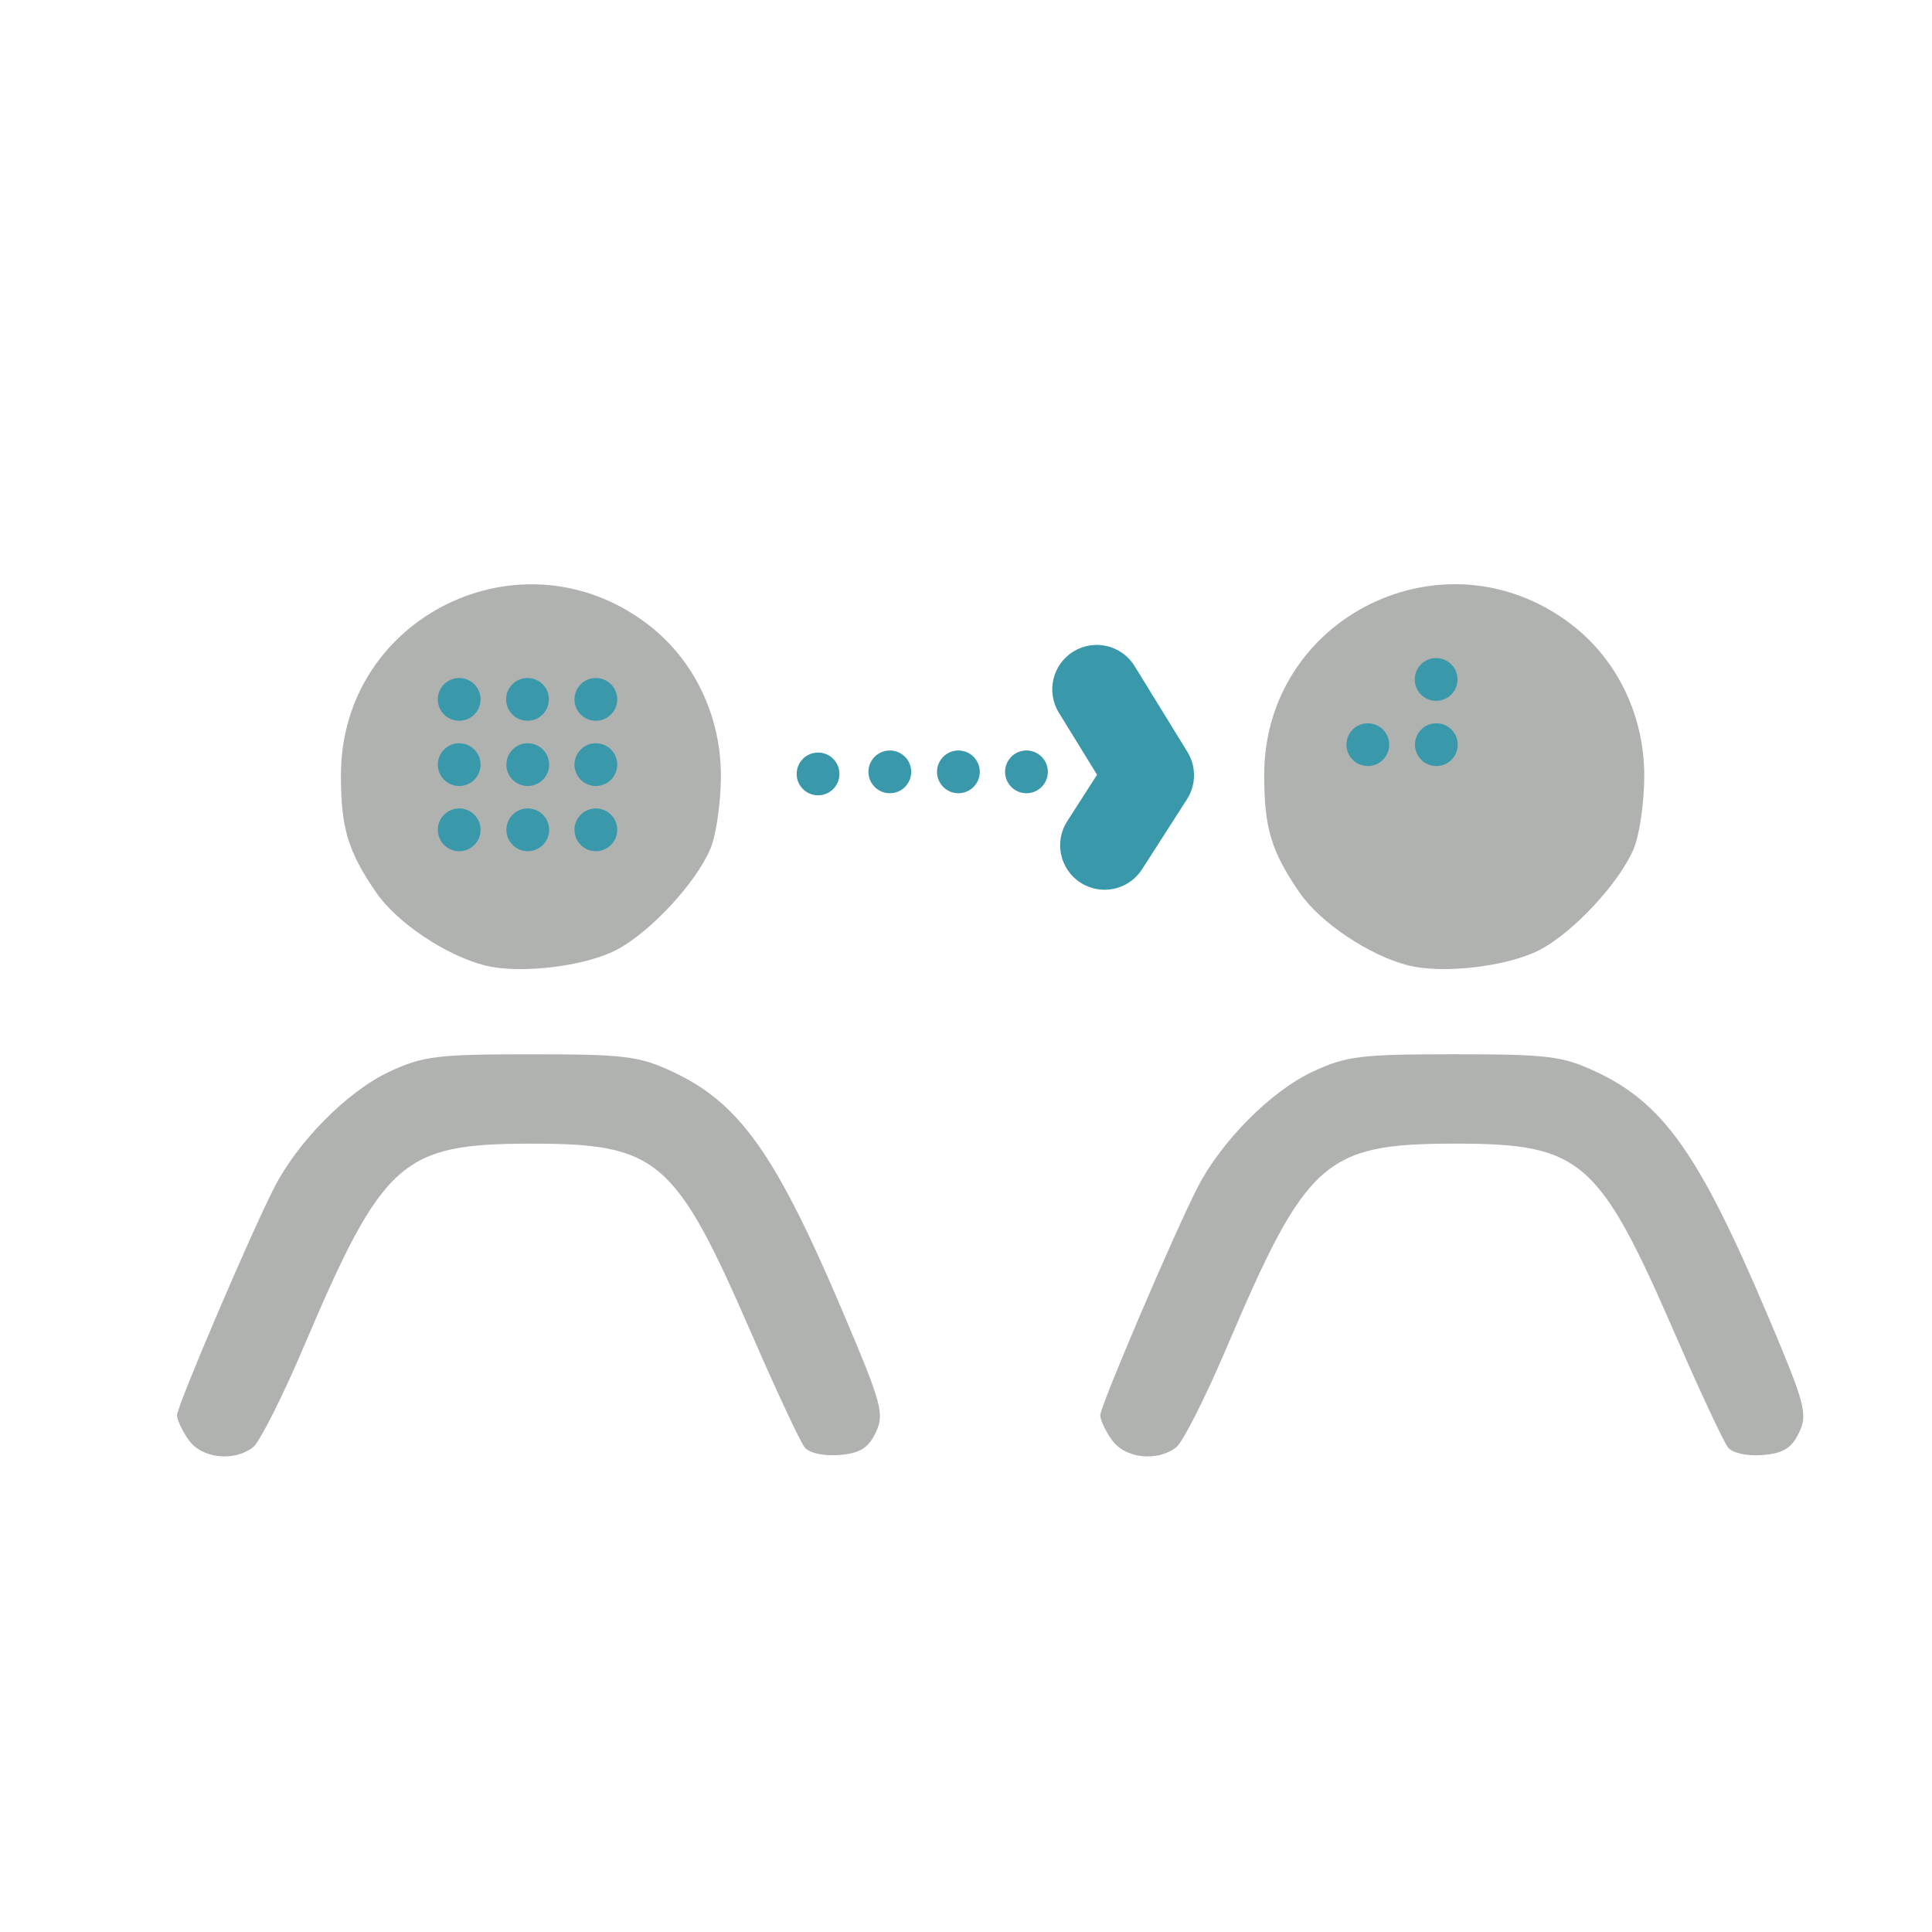 <?xml version="1.0" encoding="UTF-8" standalone="no"?>
<!-- Created with Inkscape (http://www.inkscape.org/) -->

<svg
   xmlns:dc="http://purl.org/dc/elements/1.1/"
   xmlns:cc="http://creativecommons.org/ns#"
   xmlns:rdf="http://www.w3.org/1999/02/22-rdf-syntax-ns#"
   xmlns:svg="http://www.w3.org/2000/svg"
   xmlns="http://www.w3.org/2000/svg"
   xmlns:sodipodi="http://sodipodi.sourceforge.net/DTD/sodipodi-0.dtd"
   xmlns:inkscape="http://www.inkscape.org/namespaces/inkscape"
   width="200"
   height="200"
   viewBox="0 0 52.917 52.917"
   version="1.1"
   id="svg3506"
   inkscape:version="0.92.2 (5c3e80d, 2017-08-06)"
   sodipodi:docname="teaching.svg">
  <defs
     id="defs3500">
    <clipPath
       clipPathUnits="userSpaceOnUse"
       id="clipPath8806">
      <path
         d="m 217.174,529.313 h 7.516 v -7.393 h -7.516 z"
         id="path8804"
         inkscape:connector-curvature="0" />
    </clipPath>
    <clipPath
       clipPathUnits="userSpaceOnUse"
       id="clipPath8822">
      <path
         d="m 193.378,530.029 h 7.516 v -7.393 h -7.516 z"
         id="path8820"
         inkscape:connector-curvature="0" />
    </clipPath>
    <clipPath
       clipPathUnits="userSpaceOnUse"
       id="clipPath8838">
      <path
         d="m 239.785,536.821 h 7.516 v -7.393 h -7.516 z"
         id="path8836"
         inkscape:connector-curvature="0" />
    </clipPath>
    <clipPath
       clipPathUnits="userSpaceOnUse"
       id="clipPath8586">
      <path
         d="m 376.612,193.18 h 17.074 v -17.075 h -17.074 z"
         id="path8584"
         inkscape:connector-curvature="0" />
    </clipPath>
    <clipPath
       clipPathUnits="userSpaceOnUse"
       id="clipPath8702">
      <path
         d="m 792.929,209.492 h 8.097 v -7.964 h -8.097 z"
         id="path8700"
         inkscape:connector-curvature="0" />
    </clipPath>
    <clipPath
       clipPathUnits="userSpaceOnUse"
       id="clipPath8686">
      <path
         d="m 742.939,202.176 h 8.097 v -7.964 h -8.097 z"
         id="path8684"
         inkscape:connector-curvature="0" />
    </clipPath>
    <clipPath
       clipPathUnits="userSpaceOnUse"
       id="clipPath8670">
      <path
         d="m 768.573,201.405 h 8.096 v -7.964 h -8.096 z"
         id="path8668"
         inkscape:connector-curvature="0" />
    </clipPath>
    <clipPath
       clipPathUnits="userSpaceOnUse"
       id="clipPath8390">
      <path
         d="M 88.118,87.016 H 100.08 V 75.053 H 88.118 Z"
         id="path8388"
         inkscape:connector-curvature="0" />
    </clipPath>
    <clipPath
       clipPathUnits="userSpaceOnUse"
       id="clipPath8374">
      <path
         d="M 67.548,86.724 H 79.511 V 74.762 H 67.548 Z"
         id="path8372"
         inkscape:connector-curvature="0" />
    </clipPath>
    <clipPath
       clipPathUnits="userSpaceOnUse"
       id="clipPath8358">
      <path
         d="M 46.833,86.87 H 58.795 V 74.908 H 46.833 Z"
         id="path8356"
         inkscape:connector-curvature="0" />
    </clipPath>
    <clipPath
       clipPathUnits="userSpaceOnUse"
       id="clipPath8542">
      <path
         d="M 189.832,90.744 H 201.03 V 79.546 h -11.198 z"
         id="path8540"
         inkscape:connector-curvature="0" />
    </clipPath>
    <clipPath
       clipPathUnits="userSpaceOnUse"
       id="clipPath8526">
      <path
         d="m 170.663,90.744 h 11.198 V 79.546 h -11.198 z"
         id="path8524"
         inkscape:connector-curvature="0" />
    </clipPath>
    <clipPath
       clipPathUnits="userSpaceOnUse"
       id="clipPath8510">
      <path
         d="m 151.233,90.875 h 11.199 V 79.676 h -11.199 z"
         id="path8508"
         inkscape:connector-curvature="0" />
    </clipPath>
    <clipPath
       clipPathUnits="userSpaceOnUse"
       id="clipPath8478">
      <path
         d="m 139.758,103.132 h 11.198 V 91.934 h -11.198 z"
         id="path8476"
         inkscape:connector-curvature="0" />
    </clipPath>
    <clipPath
       clipPathUnits="userSpaceOnUse"
       id="clipPath8462">
      <path
         d="m 158.927,103.393 h 11.198 V 92.195 h -11.198 z"
         id="path8460"
         inkscape:connector-curvature="0" />
    </clipPath>
    <clipPath
       clipPathUnits="userSpaceOnUse"
       id="clipPath8446">
      <path
         d="m 178.356,103.263 h 11.199 V 92.064 h -11.199 z"
         id="path8444"
         inkscape:connector-curvature="0" />
    </clipPath>
    <clipPath
       clipPathUnits="userSpaceOnUse"
       id="clipPath8430">
      <path
         d="m 198.568,103.132 h 11.199 V 91.934 h -11.199 z"
         id="path8428"
         inkscape:connector-curvature="0" />
    </clipPath>
    <clipPath
       clipPathUnits="userSpaceOnUse"
       id="clipPath8318">
      <path
         d="m 792.405,95.111 h 9.528 v -9.372 h -9.528 z"
         id="path8316"
         inkscape:connector-curvature="0" />
    </clipPath>
    <clipPath
       clipPathUnits="userSpaceOnUse"
       id="clipPath8302">
      <path
         d="m 733.576,86.502 h 9.528 v -9.372 h -9.528 z"
         id="path8300"
         inkscape:connector-curvature="0" />
    </clipPath>
    <clipPath
       clipPathUnits="userSpaceOnUse"
       id="clipPath8286">
      <path
         d="m 763.741,85.594 h 9.528 v -9.372 h -9.528 z"
         id="path8284"
         inkscape:connector-curvature="0" />
    </clipPath>
  </defs>
  <sodipodi:namedview
     id="base"
     pagecolor="#ffffff"
     bordercolor="#666666"
     borderopacity="1.0"
     inkscape:pageopacity="0.0"
     inkscape:pageshadow="2"
     inkscape:zoom="1.979899"
     inkscape:cx="112.19055"
     inkscape:cy="142.00018"
     inkscape:document-units="mm"
     inkscape:current-layer="layer1"
     showgrid="false"
     units="px"
     inkscape:window-width="958"
     inkscape:window-height="974"
     inkscape:window-x="950"
     inkscape:window-y="0"
     inkscape:window-maximized="0" />
  <g
     inkscape:label="Calque 1"
     inkscape:groupmode="layer"
     id="layer1"
     transform="translate(0,-244.083)">
    <g
       id="g9645"
       transform="matrix(0.426,0,0,-0.426,14.549,266.961)"
       style="fill:#3a98ab;fill-opacity:1">
      <path
         d="m 0,0 c 0.732,0 1.318,0.384 1.318,0.864 v 1.919 c 0,0.48 -0.586,0.864 -1.318,0.864 -0.732,0 -1.317,-0.384 -1.317,-0.864 V 0.864 C -1.317,0.393 -0.732,0 0,0"
         style="fill:#3a98ab;fill-opacity:1;fill-rule:nonzero;stroke:none"
         id="path9647"
         inkscape:connector-curvature="0" />
    </g>
    <g
       id="g9649"
       transform="matrix(0.426,0,0,-0.426,13.283,270.526)">
      <path
         d="m 0,0 c -2.517,0.642 -5.659,2.749 -6.992,4.686 -1.818,2.64 -2.269,4.144 -2.269,7.551 0,10.193 11.602,15.895 19.728,9.697 2.962,-2.26 4.703,-5.867 4.703,-9.743 C 15.17,10.5 14.867,8.393 14.498,7.508 13.576,5.301 10.575,2.081 8.412,0.977 6.339,-0.081 2.199,-0.562 0,0 m -19.054,-30.507 c -0.41,0.586 -0.746,1.299 -0.746,1.584 0,0.591 4.694,11.591 6.236,14.612 1.527,2.995 4.726,6.22 7.417,7.478 2.153,1.007 3.074,1.121 9.101,1.121 6.023,0 6.951,-0.115 9.103,-1.118 4.326,-2.02 6.652,-5.307 10.991,-15.535 2.473,-5.832 2.646,-6.471 2.078,-7.665 -0.479,-1.002 -1.017,-1.335 -2.336,-1.446 -0.988,-0.083 -1.932,0.12 -2.227,0.479 -0.282,0.343 -1.808,3.604 -3.392,7.247 -4.936,11.353 -6.04,12.303 -14.281,12.291 -8.249,-0.013 -9.452,-1.093 -14.544,-13.066 -1.368,-3.217 -2.832,-6.118 -3.253,-6.448 -1.227,-0.96 -3.312,-0.726 -4.147,0.466"
         style="fill:#b0b2b0;fill-opacity:1;fill-rule:nonzero;stroke:none"
         id="path9651"
         inkscape:connector-curvature="0" />
    </g>
    <path
       inkscape:connector-curvature="0"
       id="path9655"
       style="fill:#b0b2b0;fill-opacity:1;fill-rule:nonzero;stroke:none;stroke-width:0.426"
       d="m 38.572,270.526 c -1.072,-0.274 -2.411,-1.171 -2.979,-1.997 -0.774,-1.125 -0.967,-1.766 -0.967,-3.217 0,-4.343 4.944,-6.773 8.406,-4.132 1.263,0.963 2.004,2.5 2.004,4.151 0,0.721 -0.129,1.618 -0.287,1.995 -0.393,0.94 -1.672,2.312 -2.593,2.783 -0.883,0.451 -2.647,0.656 -3.584,0.416 m -8.119,12.999 c -0.175,-0.25 -0.318,-0.553 -0.318,-0.675 0,-0.252 2.001,-4.939 2.657,-6.226 0.651,-1.276 2.014,-2.65 3.161,-3.186 0.917,-0.429 1.309,-0.478 3.878,-0.478 2.566,0 2.962,0.049 3.878,0.476 1.844,0.861 2.835,2.261 4.683,6.619 1.054,2.485 1.128,2.757 0.885,3.266 -0.204,0.427 -0.433,0.569 -0.995,0.616 -0.421,0.035 -0.823,-0.051 -0.949,-0.204 -0.12,-0.146 -0.77,-1.536 -1.445,-3.088 -2.103,-4.837 -2.574,-5.242 -6.085,-5.237 -3.515,0.006 -4.027,0.466 -6.197,5.567 -0.583,1.371 -1.207,2.607 -1.386,2.747 -0.523,0.409 -1.412,0.309 -1.767,-0.199" />
    <g
       id="g9657"
       transform="matrix(0.426,0,0,-0.426,29.719,268.329)"
       style="fill:#3a98ab;fill-opacity:1">
      <path
         d="m 0,0 c 1.317,-0.646 2.91,-0.189 3.686,1.057 l 2.868,4.47 c 0.593,0.924 0.605,2.106 0.03,3.042 l -3.397,5.52 c -0.828,1.346 -2.588,1.765 -3.933,0.939 -1.345,-0.827 -1.766,-2.588 -0.939,-3.932 0.001,-10e-4 0.001,-0.002 0.002,-0.003 L 0.772,7.103 -1.125,4.146 C -1.997,2.831 -1.638,1.057 -0.322,0.185 -0.219,0.116 -0.111,0.055 0,0"
         style="fill:#3a98ab;fill-opacity:1;fill-rule:evenodd;stroke:none"
         id="path9659"
         inkscape:connector-curvature="0" />
    </g>
    <g
       id="g9661"
       transform="matrix(0.426,0,0,-0.426,28.7,265.224)"
       style="fill:#3a98ab;fill-opacity:1">
      <path
         d="m 0,0 c 0,-0.759 -0.615,-1.375 -1.375,-1.375 -0.759,0 -1.375,0.616 -1.375,1.375 0,0.759 0.616,1.375 1.375,1.375 C -0.615,1.375 0,0.759 0,0"
         style="fill:#3a98ab;fill-opacity:1;fill-rule:nonzero;stroke:none"
         id="path9663"
         inkscape:connector-curvature="0" />
    </g>
    <g
       id="g9665"
       transform="matrix(0.426,0,0,-0.426,26.836,265.224)"
       style="fill:#3a98ab;fill-opacity:1">
      <path
         d="m 0,0 c 0,-0.759 -0.616,-1.375 -1.375,-1.375 -0.76,0 -1.375,0.616 -1.375,1.375 0,0.759 0.615,1.375 1.375,1.375 C -0.616,1.375 0,0.759 0,0"
         style="fill:#3a98ab;fill-opacity:1;fill-rule:nonzero;stroke:none"
         id="path9667"
         inkscape:connector-curvature="0" />
    </g>
    <g
       id="g9669"
       transform="matrix(0.426,0,0,-0.426,24.958,265.224)"
       style="fill:#3a98ab;fill-opacity:1">
      <path
         d="m 0,0 c 0,-0.759 -0.615,-1.375 -1.375,-1.375 -0.76,0 -1.375,0.616 -1.375,1.375 0,0.759 0.615,1.375 1.375,1.375 C -0.615,1.375 0,0.759 0,0"
         style="fill:#3a98ab;fill-opacity:1;fill-rule:nonzero;stroke:none"
         id="path9671"
         inkscape:connector-curvature="0" />
    </g>
    <g
       id="g9673"
       transform="matrix(0.426,0,0,-0.426,22.992,265.281)"
       style="fill:#3a98ab;fill-opacity:1">
      <path
         d="m 0,0 c 0,-0.759 -0.615,-1.375 -1.375,-1.375 -0.759,0 -1.375,0.616 -1.375,1.375 0,0.76 0.616,1.375 1.375,1.375 C -0.615,1.375 0,0.76 0,0"
         style="fill:#3a98ab;fill-opacity:1;fill-rule:nonzero;stroke:none"
         id="path9675"
         inkscape:connector-curvature="0" />
    </g>
    <g
       id="g9685"
       transform="matrix(0.426,0,0,-0.426,13.163,263.239)"
       style="fill:#3a98ab;fill-opacity:1">
      <path
         d="m 0,0 c 0,-0.76 -0.615,-1.375 -1.375,-1.375 -0.759,0 -1.375,0.615 -1.375,1.375 0,0.759 0.616,1.375 1.375,1.375 C -0.615,1.375 0,0.759 0,0"
         style="fill:#3a98ab;fill-opacity:1;fill-rule:nonzero;stroke:none"
         id="path9687"
         inkscape:connector-curvature="0" />
    </g>
    <g
       id="g9689"
       transform="matrix(0.426,0,0,-0.426,15.034,263.239)"
       style="fill:#3a98ab;fill-opacity:1">
      <path
         d="m 0,0 c 0,-0.76 -0.615,-1.375 -1.375,-1.375 -0.76,0 -1.375,0.615 -1.375,1.375 0,0.759 0.615,1.375 1.375,1.375 C -0.615,1.375 0,0.759 0,0"
         style="fill:#3a98ab;fill-opacity:1;fill-rule:nonzero;stroke:none"
         id="path9691"
         inkscape:connector-curvature="0" />
    </g>
    <g
       id="g9693"
       transform="matrix(0.426,0,0,-0.426,16.906,266.812)"
       style="fill:#3a98ab;fill-opacity:1">
      <path
         d="m 0,0 c 0,-0.759 -0.616,-1.375 -1.375,-1.375 -0.76,0 -1.375,0.616 -1.375,1.375 0,0.76 0.615,1.375 1.375,1.375 C -0.616,1.375 0,0.76 0,0"
         style="fill:#3a98ab;fill-opacity:1;fill-rule:nonzero;stroke:none"
         id="path9695"
         inkscape:connector-curvature="0" />
    </g>
    <g
       id="g9697"
       transform="matrix(0.426,0,0,-0.426,15.041,266.812)"
       style="fill:#3a98ab;fill-opacity:1">
      <path
         d="m 0,0 c 0,-0.759 -0.615,-1.375 -1.375,-1.375 -0.76,0 -1.375,0.616 -1.375,1.375 0,0.76 0.615,1.375 1.375,1.375 C -0.615,1.375 0,0.76 0,0"
         style="fill:#3a98ab;fill-opacity:1;fill-rule:nonzero;stroke:none"
         id="path9699"
         inkscape:connector-curvature="0" />
    </g>
    <g
       id="g9701"
       transform="matrix(0.426,0,0,-0.426,13.163,266.812)"
       style="fill:#3a98ab;fill-opacity:1">
      <path
         d="m 0,0 c 0,-0.759 -0.615,-1.375 -1.375,-1.375 -0.759,0 -1.375,0.616 -1.375,1.375 0,0.76 0.616,1.375 1.375,1.375 C -0.615,1.375 0,0.76 0,0"
         style="fill:#3a98ab;fill-opacity:1;fill-rule:nonzero;stroke:none"
         id="path9703"
         inkscape:connector-curvature="0" />
    </g>
    <g
       id="g9705"
       transform="matrix(0.426,0,0,-0.426,16.906,265.026)"
       style="fill:#3a98ab;fill-opacity:1">
      <path
         d="m 0,0 c 0,-0.759 -0.616,-1.375 -1.375,-1.375 -0.76,0 -1.375,0.616 -1.375,1.375 0,0.759 0.615,1.375 1.375,1.375 C -0.616,1.375 0,0.759 0,0"
         style="fill:#3a98ab;fill-opacity:1;fill-rule:nonzero;stroke:none"
         id="path9707"
         inkscape:connector-curvature="0" />
    </g>
    <g
       id="g9709"
       transform="matrix(0.426,0,0,-0.426,15.041,265.026)"
       style="fill:#3a98ab;fill-opacity:1">
      <path
         d="m 0,0 c 0,-0.759 -0.615,-1.375 -1.375,-1.375 -0.76,0 -1.375,0.616 -1.375,1.375 0,0.759 0.615,1.375 1.375,1.375 C -0.615,1.375 0,0.759 0,0"
         style="fill:#3a98ab;fill-opacity:1;fill-rule:nonzero;stroke:none"
         id="path9711"
         inkscape:connector-curvature="0" />
    </g>
    <g
       id="g9713"
       transform="matrix(0.426,0,0,-0.426,16.906,263.239)"
       style="fill:#3a98ab;fill-opacity:1">
      <path
         d="m 0,0 c 0,-0.76 -0.616,-1.375 -1.375,-1.375 -0.76,0 -1.375,0.615 -1.375,1.375 0,0.759 0.615,1.375 1.375,1.375 C -0.616,1.375 0,0.759 0,0"
         style="fill:#3a98ab;fill-opacity:1;fill-rule:nonzero;stroke:none"
         id="path9715"
         inkscape:connector-curvature="0" />
    </g>
    <g
       id="g9717"
       transform="matrix(0.426,0,0,-0.426,13.163,265.026)"
       style="fill:#3a98ab;fill-opacity:1">
      <path
         d="m 0,0 c 0,-0.759 -0.615,-1.375 -1.375,-1.375 -0.759,0 -1.375,0.616 -1.375,1.375 0,0.759 0.616,1.375 1.375,1.375 C -0.615,1.375 0,0.759 0,0"
         style="fill:#3a98ab;fill-opacity:1;fill-rule:nonzero;stroke:none"
         id="path9719"
         inkscape:connector-curvature="0" />
    </g>
    <g
       id="g9721"
       transform="matrix(0.426,0,0,-0.426,39.921,262.693)"
       style="fill:#3a98ab;fill-opacity:1">
      <path
         d="m 0,0 c 0,-0.759 -0.616,-1.375 -1.375,-1.375 -0.76,0 -1.376,0.616 -1.376,1.375 0,0.76 0.616,1.375 1.376,1.375 C -0.616,1.375 0,0.76 0,0"
         style="fill:#3a98ab;fill-opacity:1;fill-rule:nonzero;stroke:none"
         id="path9723"
         inkscape:connector-curvature="0" />
    </g>
    <g
       id="g9725"
       transform="matrix(0.426,0,0,-0.426,39.927,264.479)"
       style="fill:#3a98ab;fill-opacity:1">
      <path
         d="m 0,0 c 0,-0.76 -0.616,-1.375 -1.375,-1.375 -0.76,0 -1.375,0.615 -1.375,1.375 0,0.759 0.615,1.375 1.375,1.375 C -0.616,1.375 0,0.759 0,0"
         style="fill:#3a98ab;fill-opacity:1;fill-rule:nonzero;stroke:none"
         id="path9727"
         inkscape:connector-curvature="0" />
    </g>
    <g
       id="g9729"
       transform="matrix(0.426,0,0,-0.426,38.05,264.479)"
       style="fill:#3a98ab;fill-opacity:1">
      <path
         d="m 0,0 c 0,-0.76 -0.616,-1.375 -1.375,-1.375 -0.76,0 -1.375,0.615 -1.375,1.375 0,0.759 0.615,1.375 1.375,1.375 C -0.616,1.375 0,0.759 0,0"
         style="fill:#3a98ab;fill-opacity:1;fill-rule:nonzero;stroke:none"
         id="path9731"
         inkscape:connector-curvature="0" />
    </g>
  </g>
</svg>
